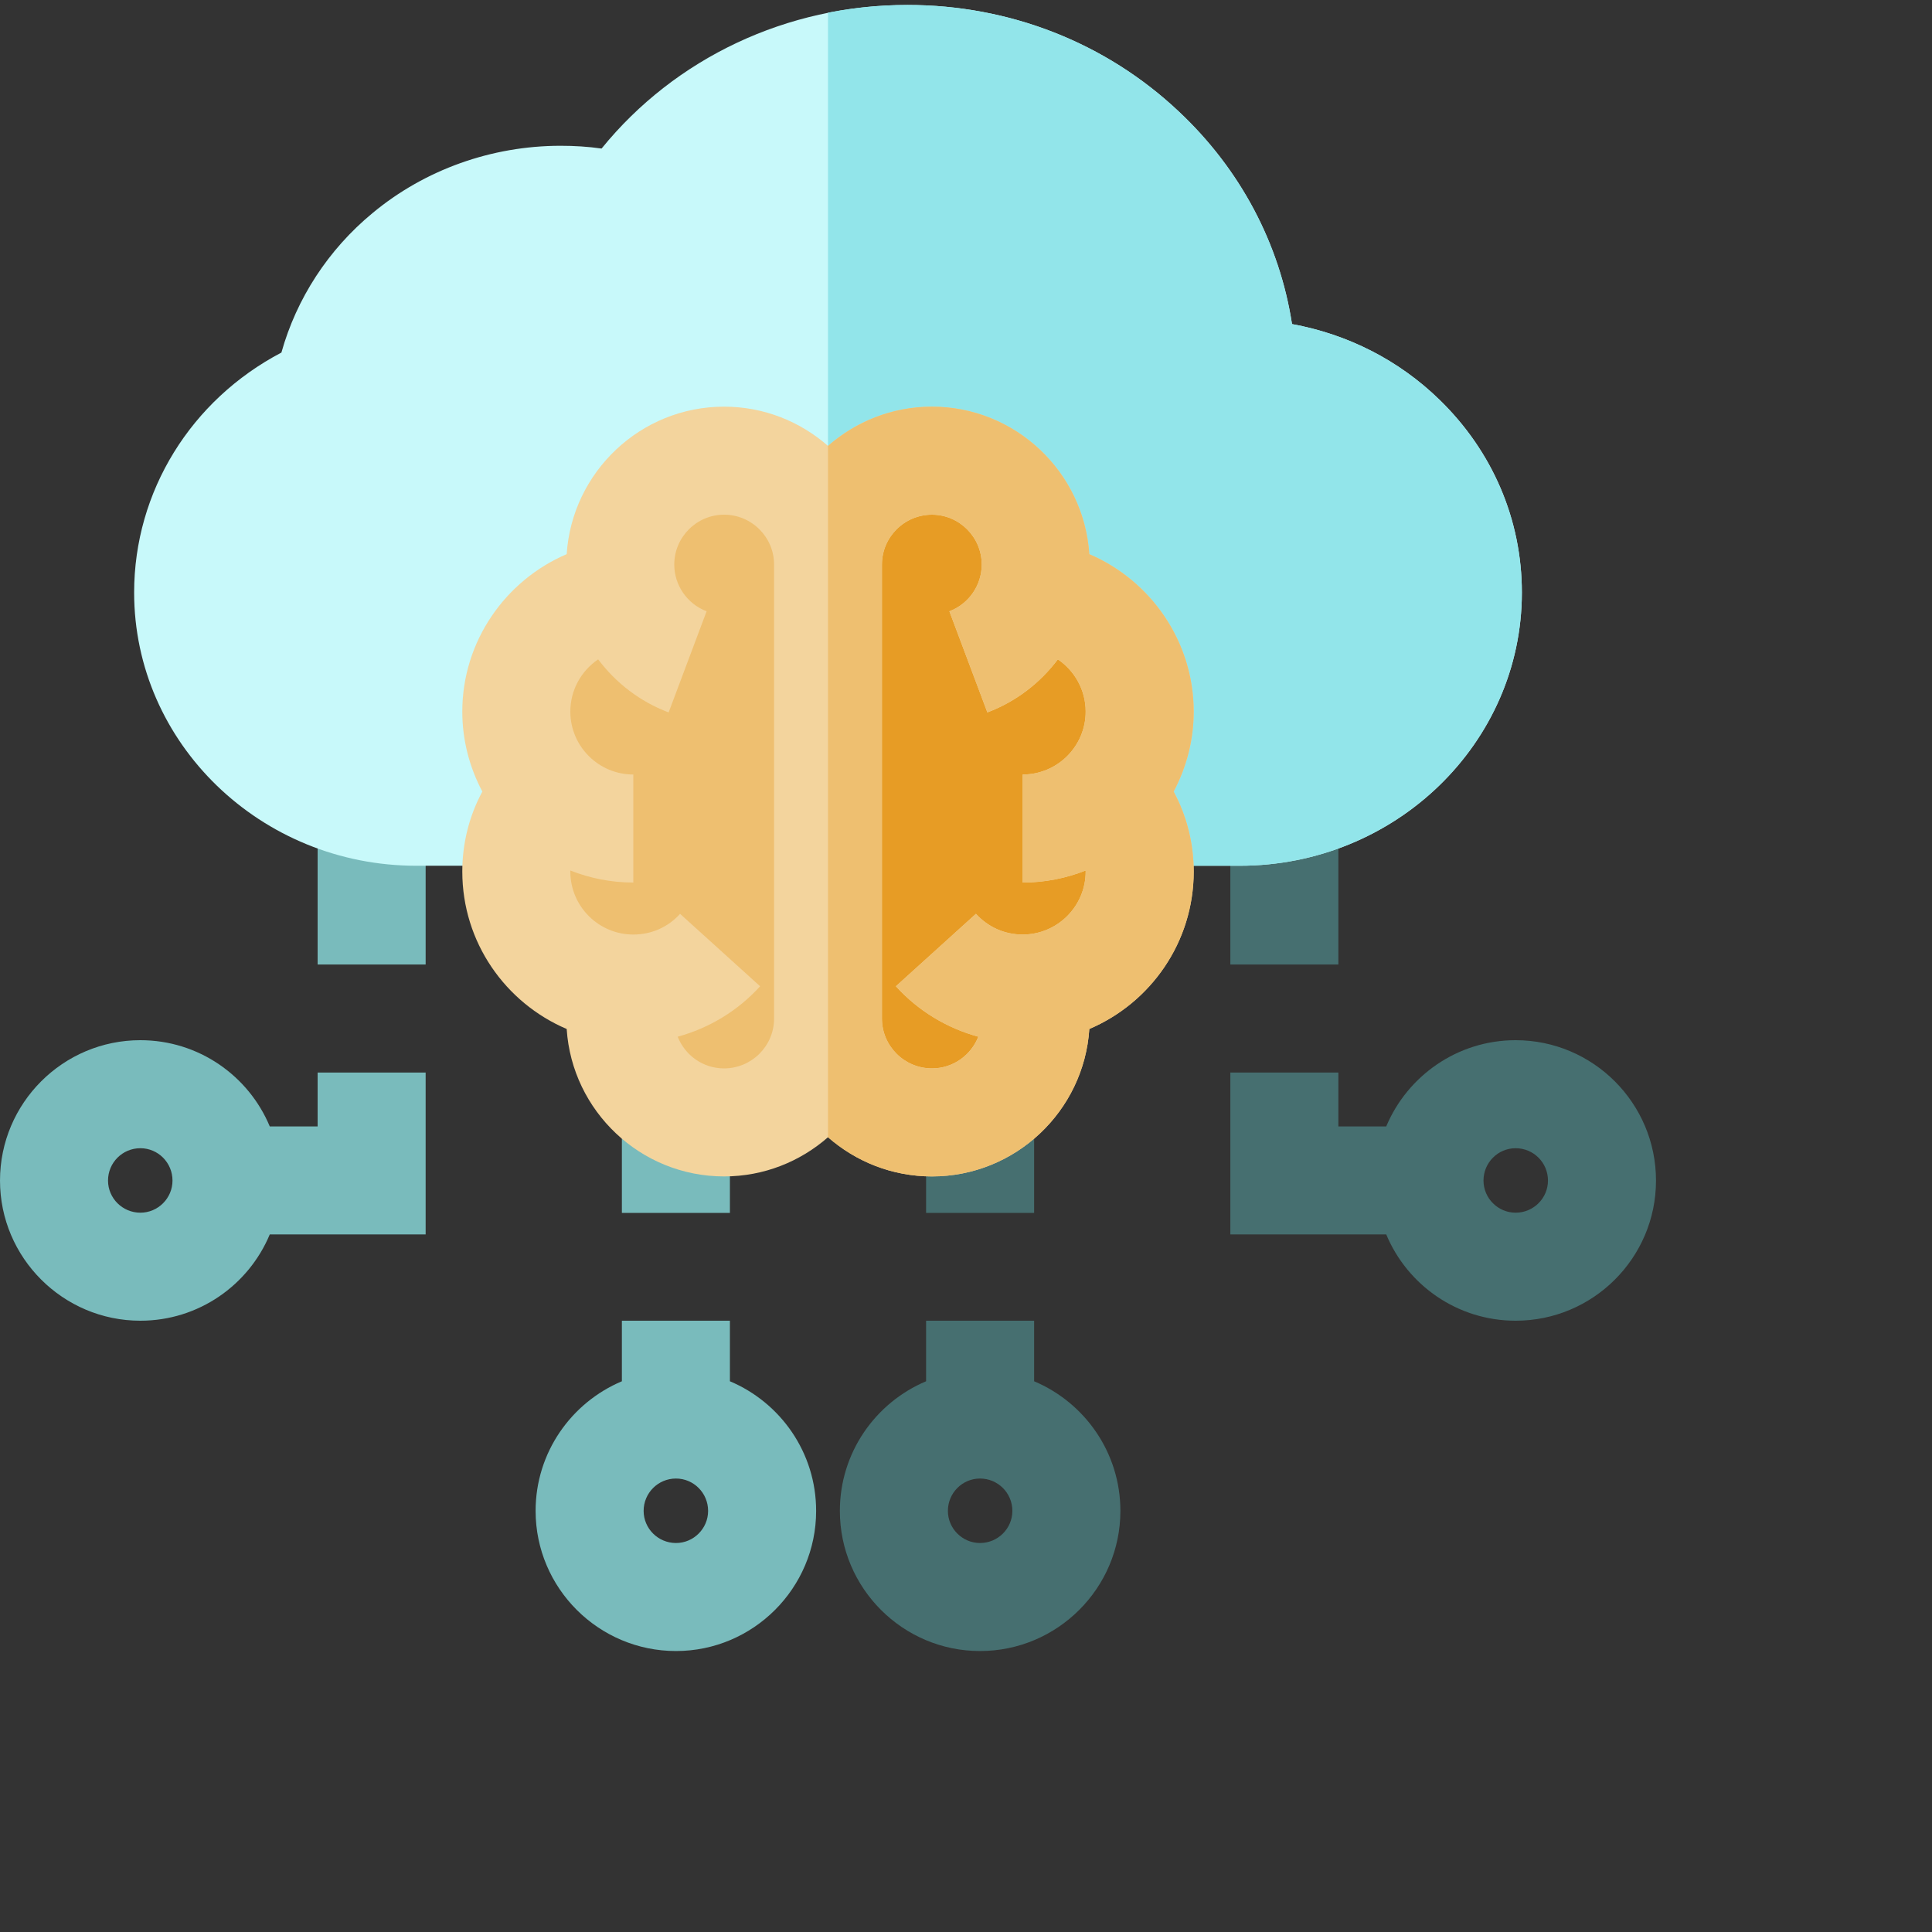<svg xmlns="http://www.w3.org/2000/svg" xmlns:xlink="http://www.w3.org/1999/xlink" width="30pt" height="30pt" viewBox="0 0 35 35" version="1.1">
<rect x="0" y="0" width="35" height="35" fill="#333333" stroke="none"/>
<g id="surface1">
<path style=" stroke:none;fill-rule:nonzero;fill:rgb(47.451%,73.333%,73.725%);fill-opacity:1;" d="M 5.754 20.406 L 4.887 20.406 C 4.504 19.488 3.598 18.844 2.543 18.844 C 1.141 18.844 0 19.984 0 21.387 C 0 22.785 1.141 23.926 2.543 23.926 C 3.598 23.926 4.504 23.281 4.887 22.363 L 7.711 22.363 L 7.711 19.43 L 5.754 19.43 Z M 2.543 21.969 C 2.219 21.969 1.957 21.707 1.957 21.387 C 1.957 21.062 2.219 20.801 2.543 20.801 C 2.863 20.801 3.125 21.062 3.125 21.387 C 3.125 21.707 2.863 21.969 2.543 21.969 Z M 2.543 21.969 "/>
<path style=" stroke:none;fill-rule:nonzero;fill:rgb(47.451%,73.333%,73.725%);fill-opacity:1;" d="M 5.754 15.105 L 7.711 15.105 L 7.711 17.473 L 5.754 17.473 Z M 5.754 15.105 "/>
<path style=" stroke:none;fill-rule:nonzero;fill:rgb(27.451%,43.529%,43.922%);fill-opacity:1;" d="M 22.289 15.105 L 24.246 15.105 L 24.246 17.473 L 22.289 17.473 Z M 22.289 15.105 "/>
<path style=" stroke:none;fill-rule:nonzero;fill:rgb(27.451%,43.529%,43.922%);fill-opacity:1;" d="M 27.457 18.844 C 26.402 18.844 25.496 19.492 25.113 20.406 L 24.246 20.406 L 24.246 19.43 L 22.289 19.43 L 22.289 22.363 L 25.113 22.363 C 25.496 23.281 26.402 23.926 27.457 23.926 C 28.859 23.926 30 22.789 30 21.387 C 30 19.984 28.859 18.844 27.457 18.844 Z M 27.457 21.969 C 27.137 21.969 26.875 21.707 26.875 21.387 C 26.875 21.062 27.137 20.801 27.457 20.801 C 27.781 20.801 28.043 21.062 28.043 21.387 C 28.043 21.707 27.781 21.969 27.457 21.969 Z M 27.457 21.969 "/>
<path style=" stroke:none;fill-rule:nonzero;fill:rgb(47.451%,73.333%,73.725%);fill-opacity:1;" d="M 11.266 20.117 L 13.223 20.117 L 13.223 21.973 L 11.266 21.973 Z M 11.266 20.117 "/>
<path style=" stroke:none;fill-rule:nonzero;fill:rgb(47.451%,73.333%,73.725%);fill-opacity:1;" d="M 13.223 25.023 L 13.223 23.926 L 11.266 23.926 L 11.266 25.023 C 10.348 25.41 9.703 26.316 9.703 27.371 C 9.703 28.77 10.844 29.91 12.246 29.91 C 13.645 29.91 14.785 28.77 14.785 27.371 C 14.785 26.316 14.141 25.41 13.223 25.023 Z M 12.246 27.953 C 11.922 27.953 11.66 27.691 11.66 27.371 C 11.66 27.047 11.922 26.785 12.246 26.785 C 12.566 26.785 12.828 27.047 12.828 27.371 C 12.828 27.691 12.566 27.953 12.246 27.953 Z M 12.246 27.953 "/>
<path style=" stroke:none;fill-rule:nonzero;fill:rgb(27.451%,43.529%,43.922%);fill-opacity:1;" d="M 16.777 20.117 L 18.734 20.117 L 18.734 21.973 L 16.777 21.973 Z M 16.777 20.117 "/>
<path style=" stroke:none;fill-rule:nonzero;fill:rgb(27.451%,43.529%,43.922%);fill-opacity:1;" d="M 18.734 25.023 L 18.734 23.926 L 16.777 23.926 L 16.777 25.023 C 15.859 25.41 15.215 26.316 15.215 27.371 C 15.215 28.77 16.355 29.91 17.754 29.91 C 19.156 29.91 20.297 28.77 20.297 27.371 C 20.297 26.316 19.652 25.41 18.734 25.023 Z M 17.754 27.953 C 17.434 27.953 17.172 27.691 17.172 27.371 C 17.172 27.047 17.434 26.785 17.754 26.785 C 18.078 26.785 18.34 27.047 18.34 27.371 C 18.34 27.691 18.078 27.953 17.754 27.953 Z M 17.754 27.953 "/>
<path style=" stroke:none;fill-rule:nonzero;fill:rgb(78.431%,97.647%,98.039%);fill-opacity:1;" d="M 22.457 15.684 L 7.543 15.684 C 4.723 15.684 2.43 13.465 2.43 10.734 C 2.43 8.902 3.461 7.246 5.098 6.387 C 5.371 5.41 5.945 4.523 6.75 3.859 C 7.695 3.074 8.906 2.641 10.156 2.641 C 10.406 2.641 10.652 2.656 10.898 2.691 C 12.23 1.051 14.254 0.09 16.441 0.09 C 18.289 0.09 20.031 0.773 21.355 2.02 C 22.469 3.066 23.18 4.41 23.406 5.871 C 24.414 6.055 25.34 6.523 26.078 7.242 C 27.039 8.176 27.57 9.414 27.57 10.734 C 27.57 13.465 25.277 15.684 22.457 15.684 Z M 22.457 15.684 "/>
<path style=" stroke:none;fill-rule:nonzero;fill:rgb(57.255%,89.804%,91.765%);fill-opacity:1;" d="M 26.078 7.242 C 25.34 6.523 24.414 6.055 23.406 5.871 C 23.18 4.41 22.469 3.066 21.355 2.02 C 20.035 0.773 18.289 0.09 16.441 0.09 C 15.949 0.09 15.469 0.137 15 0.23 L 15 15.684 L 22.457 15.684 C 25.277 15.684 27.57 13.465 27.57 10.734 C 27.57 9.414 27.039 8.176 26.078 7.242 Z M 26.078 7.242 "/>
<path style=" stroke:none;fill-rule:nonzero;fill:rgb(93.333%,74.902%,43.922%);fill-opacity:1;" d="M 20.066 14.344 C 20.426 13.965 20.645 13.453 20.645 12.891 C 20.645 11.789 19.805 10.883 18.73 10.781 C 18.75 10.723 18.766 10.57 18.766 10.227 C 18.766 9.188 17.922 8.344 16.883 8.344 C 15.844 8.344 15 9.188 15 10.227 C 15 9.188 14.156 8.344 13.117 8.344 C 12.078 8.344 11.234 9.188 11.234 10.227 C 11.234 10.57 11.25 10.723 11.27 10.781 C 10.195 10.883 9.355 11.789 9.355 12.891 C 9.355 13.453 9.574 13.965 9.934 14.344 L 9.926 14.34 C 9.57 14.719 9.355 15.23 9.355 15.789 C 9.355 16.906 10.219 17.824 11.316 17.902 C 11.266 18.078 11.234 18.262 11.234 18.453 C 11.234 19.492 12.078 20.332 13.117 20.332 C 14.156 20.332 15 19.492 15 18.453 C 15 19.492 15.844 20.332 16.883 20.332 C 17.922 20.332 18.766 19.492 18.766 18.453 C 18.766 18.262 18.734 18.078 18.684 17.902 C 19.781 17.824 20.645 16.906 20.645 15.789 C 20.645 15.23 20.43 14.719 20.07 14.34 Z M 20.066 14.344 "/>
<path style=" stroke:none;fill-rule:nonzero;fill:rgb(90.588%,61.176%,14.51%);fill-opacity:1;" d="M 20.066 14.344 C 20.426 13.965 20.645 13.453 20.645 12.891 C 20.645 11.773 19.781 10.855 18.684 10.777 C 18.684 10.777 18.766 11.035 18.766 10.227 C 18.766 9.188 17.922 8.344 16.883 8.344 C 15.844 8.344 15 9.188 15 10.227 L 15 18.453 C 15 19.492 15.844 20.332 16.883 20.332 C 17.922 20.332 18.766 19.492 18.766 18.453 C 18.766 18.262 18.734 18.078 18.684 17.902 C 19.781 17.824 20.645 16.906 20.645 15.789 C 20.645 15.23 20.43 14.719 20.07 14.34 Z M 20.066 14.344 "/>
<path style=" stroke:none;fill-rule:nonzero;fill:rgb(95.294%,83.137%,61.569%);fill-opacity:1;" d="M 21.625 12.891 C 21.625 11.621 20.848 10.516 19.734 10.039 C 19.637 8.551 18.395 7.367 16.883 7.367 C 16.16 7.367 15.504 7.637 15 8.078 C 14.496 7.637 13.84 7.367 13.117 7.367 C 11.605 7.367 10.363 8.551 10.266 10.039 C 9.152 10.516 8.375 11.621 8.375 12.891 C 8.375 13.414 8.508 13.906 8.738 14.34 C 8.5 14.781 8.375 15.277 8.375 15.789 C 8.375 17.07 9.156 18.168 10.266 18.641 C 10.363 20.129 11.605 21.312 13.117 21.312 C 13.84 21.312 14.496 21.043 15 20.602 C 15.504 21.043 16.16 21.312 16.883 21.312 C 18.395 21.312 19.637 20.129 19.734 18.641 C 20.844 18.168 21.625 17.07 21.625 15.789 C 21.625 15.277 21.5 14.781 21.262 14.34 C 21.492 13.906 21.625 13.414 21.625 12.891 Z M 13.117 19.355 C 12.734 19.355 12.41 19.117 12.277 18.781 C 12.848 18.625 13.367 18.312 13.77 17.867 L 12.32 16.555 C 12.102 16.797 11.801 16.93 11.473 16.93 C 10.844 16.93 10.332 16.418 10.332 15.789 C 10.332 15.781 10.332 15.777 10.332 15.77 C 10.688 15.91 11.07 15.988 11.473 15.988 L 11.473 14.031 C 10.844 14.031 10.332 13.52 10.332 12.891 C 10.332 12.5 10.531 12.152 10.836 11.945 C 11.156 12.371 11.594 12.711 12.113 12.906 L 12.801 11.074 C 12.449 10.941 12.215 10.602 12.215 10.227 C 12.215 9.73 12.621 9.324 13.117 9.324 C 13.617 9.324 14.023 9.73 14.023 10.227 L 14.023 18.453 C 14.023 18.949 13.617 19.355 13.117 19.355 Z M 16.883 19.355 C 16.383 19.355 15.977 18.949 15.977 18.453 L 15.977 10.227 C 15.977 9.73 16.383 9.324 16.883 9.324 C 17.379 9.324 17.785 9.73 17.785 10.227 C 17.785 10.602 17.551 10.941 17.199 11.074 L 17.887 12.906 C 18.406 12.711 18.844 12.371 19.164 11.945 C 19.469 12.152 19.668 12.5 19.668 12.891 C 19.668 13.52 19.156 14.031 18.527 14.031 L 18.527 15.988 C 18.93 15.988 19.312 15.91 19.668 15.77 C 19.668 15.777 19.668 15.781 19.668 15.789 C 19.668 16.418 19.156 16.93 18.527 16.93 C 18.199 16.93 17.902 16.797 17.68 16.555 L 16.23 17.867 C 16.633 18.312 17.152 18.625 17.723 18.781 C 17.59 19.117 17.266 19.355 16.883 19.355 Z M 16.883 19.355 "/>
<path style=" stroke:none;fill-rule:nonzero;fill:rgb(93.333%,74.902%,43.922%);fill-opacity:1;" d="M 21.625 12.891 C 21.625 11.621 20.848 10.516 19.734 10.039 C 19.637 8.551 18.395 7.367 16.883 7.367 C 16.16 7.367 15.504 7.637 15 8.078 C 15 9.91 15 19.016 15 20.602 C 15.504 21.043 16.16 21.312 16.883 21.312 C 18.395 21.312 19.637 20.129 19.734 18.641 C 20.844 18.168 21.625 17.07 21.625 15.789 C 21.625 15.277 21.5 14.781 21.262 14.34 C 21.492 13.906 21.625 13.414 21.625 12.891 Z M 16.883 19.355 C 16.383 19.355 15.977 18.949 15.977 18.453 L 15.977 10.227 C 15.977 9.73 16.383 9.324 16.883 9.324 C 17.379 9.324 17.785 9.73 17.785 10.227 C 17.785 10.602 17.551 10.941 17.199 11.074 L 17.887 12.906 C 18.406 12.711 18.844 12.371 19.164 11.945 C 19.469 12.152 19.668 12.5 19.668 12.891 C 19.668 13.52 19.156 14.031 18.527 14.031 L 18.527 15.988 C 18.93 15.988 19.312 15.91 19.668 15.77 C 19.668 15.777 19.668 15.781 19.668 15.789 C 19.668 16.418 19.156 16.93 18.527 16.93 C 18.199 16.93 17.902 16.797 17.68 16.555 L 16.23 17.867 C 16.633 18.312 17.152 18.625 17.723 18.781 C 17.59 19.117 17.266 19.355 16.883 19.355 Z M 16.883 19.355 "/>
</g>
</svg>

